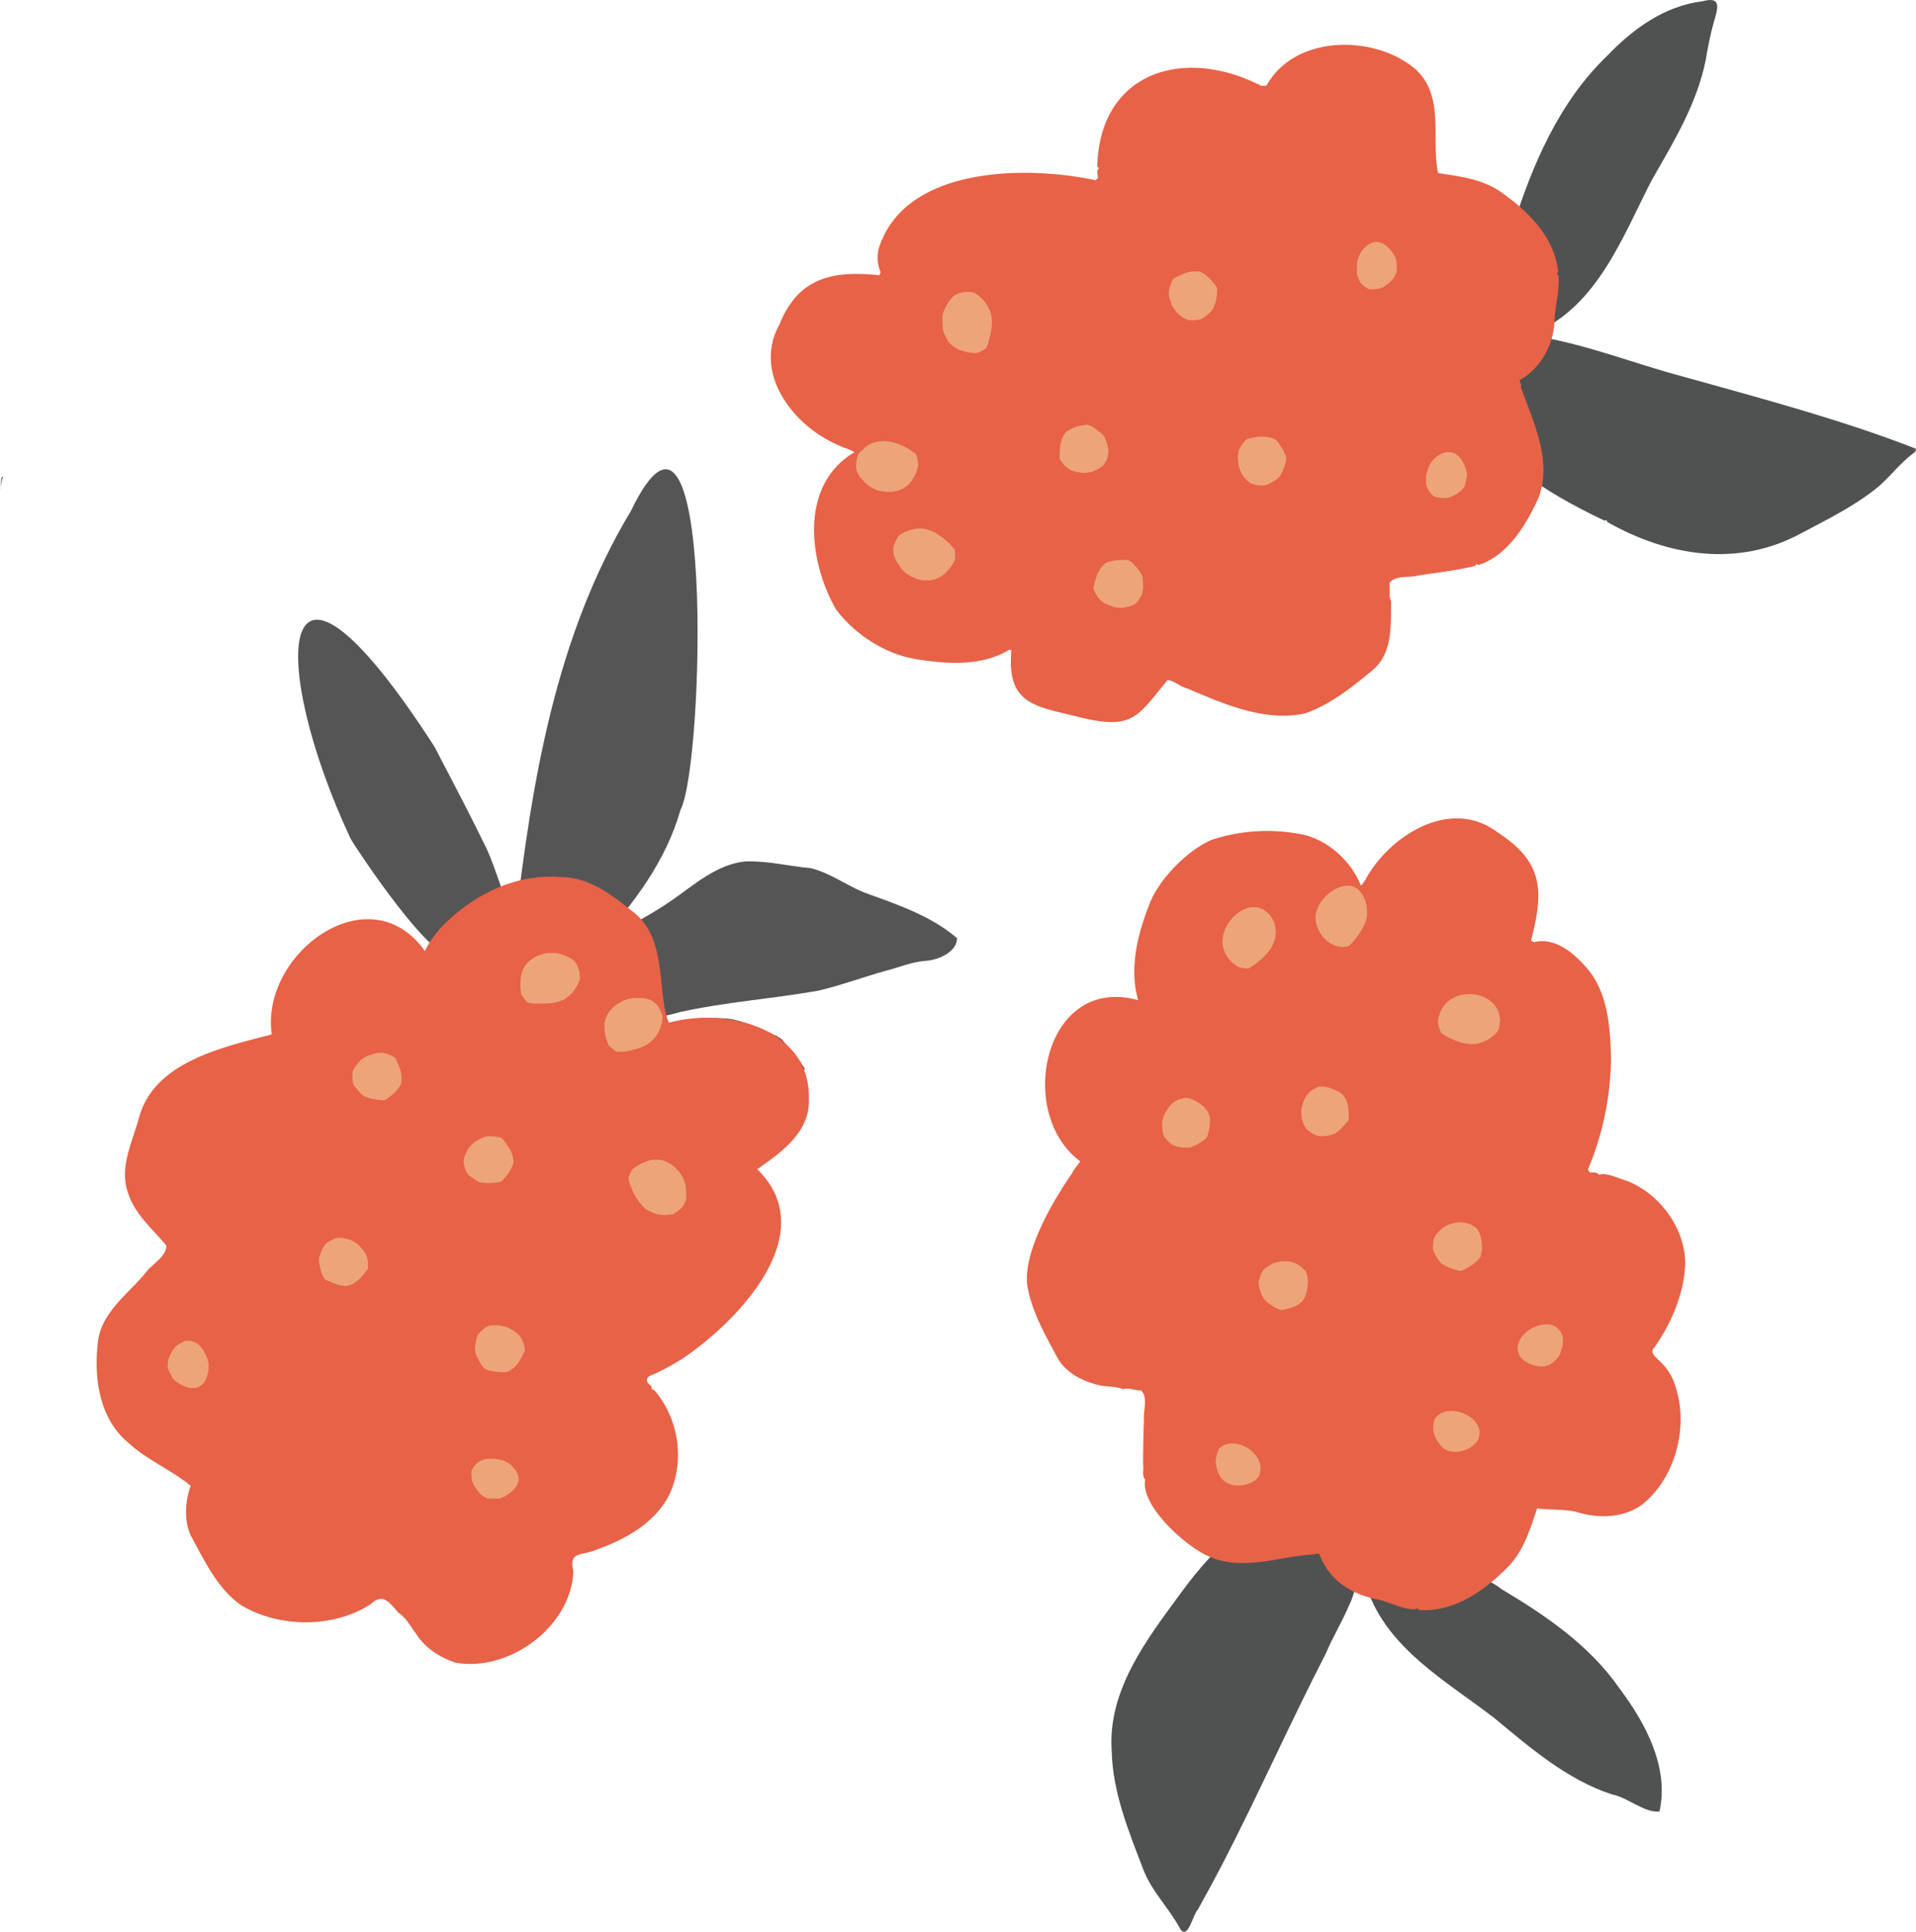 <svg xmlns="http://www.w3.org/2000/svg" width="1071.1" height="1080" viewBox="0 0.029 1071.1 1080" style=""><g><g data-name="Layer 2"><path d="M927.7 1012.8c-8.8.7-17.6-7.9-26.6-9.6-25.3-8.3-45.8-26.2-66-42.9-26.6-20.4-59.9-38.9-71-72.6-3.7-15.9-6.6 4-9.7 9.3-3.9 9.4-9.3 18-13.2 27.4-20 38.8-37.7 78.8-57.7 117.5-4.5 8.6-9.1 17.2-13.8 25.6-2.9 2.9-5.5 17-9.8 11.1-6.2-11.7-16.2-21.2-20.9-33.8-8.1-21.1-16.9-42.6-17.5-65.4-2.6-34.7 20.2-63.6 39-89.3s44.8-51.6 78.7-53.1c22-3.1 38.4 4.1 57 14.9 11.4 6.1 20.2 14.6 25.4 26.8 5.8 3 12.6 5.5 17.7 9.7 24.7 14.7 49.4 31.5 66 55.5 14.6 19.4 27.9 44.1 22.4 68.9z" fill="#505251"></path><path d="M1.7 266.5a1.9 1.9 0 0 0-.2.7 25.8 25.8 0 0 0-.9 3.5L.3 272v-.5l.3-2.6.2-1.5a1 1 0 0 1 .9-.9z" fill="#555556"></path><path d="M535 524.5c-14.9-12.8-34.3-19.1-52.4-25.7-9.9-4.2-18.7-10.7-29.2-13.4-12.2-1.1-24.4-4.2-36.7-3.8-16.3 1.7-28.7 13.2-41.6 22.1s-27.5 16-41.1 23.9c19.9-21.9 38.2-45.8 46.4-74.8 13.4-24.9 19.3-264.6-27.6-167.3-42.2 70.1-55.3 150.6-64.7 230.4-6.3-12.4-10.1-28.4-16.2-41.7-9.3-19.1-19.2-37.9-29-56.7-90.2-139.8-92.9-46.5-46.8 51.6 6.7 11.1 44.4 66.3 54.2 63.6-3.9 30.4 42.2 51.8 67.4 52.1 13.5 1 25.4-5.9 37.1-11.5 8-4.1 17.1-5 25.5-7.5 25.4-5.6 51.5-7.4 77-11.9 13.1-3 25.8-7.9 38.8-11.4 7.1-1.9 14-4.8 21.4-5.3s17.6-5.2 17.5-12.7z" fill="#555556"></path><path d="M.3 272.1l-.3 2.1v.4a11.3 11.3 0 0 1 .3-2.5z" fill="#555556"></path><path d="M438.1 583.6l-13.8 6.9c-5.3 2.8-10.7 5.5-16.1 8.2s-10.4 4.8-15.6 7.2-10.3 4.2-15.5 6.2-9.6 3.7-14.5 5.4c-10.1 3.6-20.3 7.3-30.4 10.5l-11.9 3.9-5.9 1.7a26.2 26.2 0 0 1-5.4 1.2 17.9 17.9 0 0 1-4-.1 5.3 5.3 0 0 1-4.5-3.7 5.3 5.3 0 0 1 2.3-5.8 16.7 16.7 0 0 1 2.8-1.8l5-2.3 3.8-1.7 7.5-3.4 1.4-.6-6 2.1c-3.7 1.3-7.4 2.5-11.1 3.5s-6 1.4-8.9 2.1a5.4 5.4 0 0 1-5.5-3.1 5.3 5.3 0 0 1 2-6.5l1.2-.7a4.6 4.6 0 0 1-.8-1.9 5.2 5.2 0 0 1 4.3-5.9h.7c2.7-.3 5.4-.6 8-1.1a3 3 0 0 1-.8-1.6l-6.7 1a5.2 5.2 0 0 1-5.5-3 5 5 0 0 1 2.1-6.4 13.8 13.8 0 0 1 2.7-1.4l2.4-.7a5.3 5.3 0 0 1 2.5-2.4 23.8 23.8 0 0 1 4.5-1.5l3.7-.7 5.7-1.3 9.5-2.1h-.1l19.4-4.6 6.4-2 11.6-4 6.8-2.2q.2.3.3.3a3.7 3.7 0 0 0 2.2.6 25.8 25.8 0 0 0 4-.4c4.8-.8 9.6-1.7 14.4-2.3h9.6c-.1 0-.2 0-.2.1a43.5 43.5 0 0 1 5.1.2l2.4.3 4 1 4.2 1.3 1.9.7 5.7 2.2 6.1 2.7.3.2a35.4 35.4 0 0 1 3.3 1.9l2.5 1.7a16.3 16.3 0 0 0 1.7 2z" fill="#555556"></path><path d="M442.8 601.9a240.4 240.4 0 0 1-29 13.8c-4.7 1.8-9.5 3.6-14.4 5.2l-15.8 5.3-12.7 4.4c-9.5 3.5-19 7-28.7 10-4.7 1.4-9.4 2.7-14.1 3.8s-10.1 2.5-15.2 2.6a5.2 5.2 0 0 1-4.5-2.5.8.8 0 0 1-.2-.4 5.2 5.2 0 0 1 2.2-7.4 78.4 78.4 0 0 1 7.7-2.7l6-1.6 7.2-2a5.2 5.2 0 0 1 3.5-6.2l3.2-1.1a3.6 3.6 0 0 1 .4-.9 7.3 7.3 0 0 1 2.3-2.9 19.2 19.2 0 0 1 2.5-1.2l3.1-.9 7.7-2.8-.6.2 13.5-5 17.5-7c4.6-1.8 9.1-3.9 13.6-5.8l12.5-5.4 14.7-6.7a5.2 5.2 0 0 1 1.9-2c2.1-1.4 4.3-2.6 6.4-3.9l1.2.7 2.4 1.6c1.8 2.2 3.6 4.5 5.4 6.6s3.8 4.5 5.6 6.8h-.2c.1.1.2.1.2.2s1.3 2 1.9 3z" fill="#555556"></path><path d="M942.1 705.8c-.4 16.7-7.3 33-16.6 46.6 0 .1-.9 1.5-1.3 1.5-2.7 5.3 8.7 6.6 12.9 22.8 6.6 21.8-.6 48.8-18 63.6-10.5 8.5-25.3 8.9-37.7 5-6.1-1.6-15.8-1.1-22.1-2-3.8 11.4-7.3 23.1-15.7 32.1-12.9 13.2-29.6 25.5-48.9 24.8a2.3 2.3 0 0 1-2.2-1c-4.8 2.3-16.5-3.9-22.1-4.9-15.2-3.1-27.4-10.7-32.9-25.6a3.9 3.9 0 0 0-2.4.3h-.1c-18.7.8-39.1 9.4-57.9 1.7-13-4.8-39.9-28.8-36.9-43.5-2-2-.7-6-1.2-8.7 0-8.1.2-16.5.5-24.5-.5-4.8 2.4-13.2-1.6-16.6-3 .1-7.3-1.8-10-.7-4.1-1.8-9.2-1.2-13.6-2.3-8.8-2.1-17.9-6.6-22.7-14.5-7-13-14.8-26.4-17.3-41.1-2.5-18.8 14.4-47.6 25-62.8 1.1-2.3 3.1-4.6 4.6-6.7-36.6-27.1-20-104.8 32.4-90.1-5.3-18-.2-37.2 6.4-54.1 5.4-13.7 21-29.6 34.5-35.5a99.1 99.1 0 0 1 52.9-2.6c13.8 3.9 25.5 15.2 30.7 28.1.7-.3 2.3-3.1 2.5-3.1a24.3 24.3 0 0 1 2.8-4.7h-.1c14.8-22.6 46.5-40.6 71.1-22 25.8 16.6 26 32.9 18.8 60.5l1.6 1c11.3-2.9 21.4 5.3 28.5 13.2 12.9 13.9 14.2 33.9 14.6 51.9a164.6 164.6 0 0 1-12.9 62l1 1.6c1.7.1 4.2-.3 5.2 1.3 4.3-1.5 11.4 2.3 15.9 3.5 18 7.3 31.9 25.9 32.3 45.5z" fill="#e76247"></path><path d="M871.8 757.7c-1.9 2.8-4.9 5.7-8.5 6.2h-.4a7 7 0 0 1-2.5 0l-.8-.2a17.8 17.8 0 0 1-5-1.4l-1.5-.9h-.2a30.6 30.6 0 0 1-3.2-3c0-.1 0-.1-.1-.1s0-.1-.1-.1h.1c-7-12.8 19.1-26 23.9-11.3.7 3.6-.3 7.5-1.7 10.8z" fill="#eda479"></path><path d="M710.7 529.8l-1.4 2c-.1.1-.1.1-.1.2-1 1.2-2.1 2.4-3.2 3.5a.1.1 0 0 1 .1-.1c-1.3 1.2-2.7 2.3-4.1 3.4l.3-.2-1.7 1.2h.1c-1.1.6-2 1.6-3.3 1.7h.2a26.3 26.3 0 0 1-5.6-1c-24.3-15.5 9.6-49.6 20.6-24.2a.4.4 0 0 0 .1.3h-.1a17 17 0 0 1 .4 2.2c.1 0 0-.1 0-.1s0 .1.1.2h-.1a17.9 17.9 0 0 1 .2 2.3h-.1c0 .7-.1 1.6-.1 2.4-.2.8-.3 1.6-.5 2.3v-.3a22.5 22.5 0 0 1-1.8 4.2z" fill="#eda479"></path><path d="M703.9 824.9a6.6 6.6 0 0 1-2 2.4c.1.1-.8.7-.8.6-5.7 3.8-14.5 3.8-18.8-2h.1c-.1-.1-.2-.2-.2-.3h-.1l-.6-1.2a11.7 11.7 0 0 1-.5-1.1 24.1 24.1 0 0 1-1.4-5.9 12.1 12.1 0 0 1 .1-1.9 22.3 22.3 0 0 1 1.3-4.4h-.1c.1 0 .1-.2.2-.2l.3-.9c8.9-8.7 27.3 3.2 22.5 14.9z" fill="#eda479"></path><path d="M837.7 575.8c-.7 1.4-2 2.3-3 3.4h-.1c-.1.1-.1.2-.2.2l-1.7 1.3h-.1l-1.8 1.1h-.1l-2.2 1a14.1 14.1 0 0 0-2.2.6h.1a18.9 18.9 0 0 1-4.7.3l-2.4-.3h-.2c.1.1 0 0-.1.1s.1 0 .1-.1a24.2 24.2 0 0 1-4.6-1.3h.1a44.2 44.2 0 0 1-6.3-2.9l-2.6-1.6-.3-.5a.1.1 0 0 0 .1.1 24.3 24.3 0 0 1-1.7-5.4c2-24.4 40.7-19.2 33.9 4z" fill="#eda479"></path><path d="M730 724c-.3.7-.7 1.4-1.1 2.2a.1.1 0 0 1 .1-.1v.2a.1.1 0 0 0-.1.1c-2.6 3.9-8.1 5.1-12.4 6.1l-1-.3h-.2c.1 0-.1 0-.1-.1a.1.1 0 0 0 .1.1 29.5 29.5 0 0 1-6.2-3.6l.3.2a14.3 14.3 0 0 1-2.6-2.3c-.4-.5-.7-1.2-1.1-1.7-.6-1.4-1.1-3-1.6-4.5l-.3-.9h.1a.4.4 0 0 1-.1-.3c-.1-.5-.1-1-.2-1.6.1-.3 0-.6.1-.9h-.1c.2-1.1.7-2.2 1-3.3s-.1.2-.1.3a20.3 20.3 0 0 1 1.1-2.6 9.1 9.1 0 0 1 2.1-2.3h.1a22.6 22.6 0 0 1 3.7-2.2h-.1a21.7 21.7 0 0 1 5.6-1.3h1.8a13.1 13.1 0 0 1 9.4 3.8c.7.6 1.3 1.4 2 2.1h-.2c1.8 3.4 1.1 8.1.3 11.9a1 1 0 0 1 .1-.3l-.3.9z" fill="#eda479"></path><path d="M674.9 635.6l-.7.7h-.1a.1.1 0 0 0-.1.1h.1l-.2.2h.1a28.2 28.2 0 0 1-8.6 4.9c-.1 0-.1.1-.1 0h-.2a21.8 21.8 0 0 1-6.7-.4h.3a8 8 0 0 1-1.5-.3h.1l-1.4-.5-.7-.4a14.3 14.3 0 0 1-2.6-2.3.2.2 0 0 1 .2.2l-1.9-2.2a12.4 12.4 0 0 1-1-3.1 29.5 29.5 0 0 1-.2-4.2h-.1a19.2 19.2 0 0 1 1.5-5.7.4.4 0 0 0-.1.3l.9-1.8v.3l2-3.1c0 .1-.1.1-.1.2a12 12 0 0 1 5.9-4h.1l2.8-.8h-.3c3.8 0 7.8 2.7 10.7 5.1-.1 0-.2-.2-.2-.2l.7.7a.1.1 0 0 0 .1.1.1.1 0 0 1-.1-.1l.2.2h-.1l1.6 2.1a.3.3 0 0 1-.1-.2c2.5 4.1.9 9.8-.2 14.2z" fill="#eda479"></path><path d="M762.8 517h-.1a42.1 42.1 0 0 1-5.4 8.5l.2-.3-1.4 1.6h.1c-.9.8-1.6 1.9-2.7 2.3h.1c-10.8 2.6-20.8-10-17.5-20.2s19.6-20.6 26.1-7.8c.1 0 .1.1.1.2s0-.2-.1-.2l.2.3h-.1l.9 1.9v.2l.6 2.3c.2.8.2 1.6.4 2.4v2.3a.3.3 0 0 0 .1-.2 21 21 0 0 1-1.5 6.7z" fill="#eda479"></path><path d="M825.7 805.9c-4.4 5.6-13.7 8.1-19.4 3.3l-.3-.3-.9-1a3.6 3.6 0 0 1-.7-1l-.5-.7a17.6 17.6 0 0 1-2.2-4.6 10.6 10.6 0 0 1-.4-1.9 23.6 23.6 0 0 1 .2-4.6v-.3h.1c0-.3.1-.6.1-.9 6.8-11.8 31.6-1 24 12z" fill="#eda479"></path><path d="M827.5 702.8c-2.3 3.5-6.5 5.8-10.2 7.6H816a29.6 29.6 0 0 1-6.6-2h.1a24.9 24.9 0 0 1-2.8-1.5h-.3a.2.2 0 0 1-.2-.2c-.5-.4-.8-.9-1.2-1.2a30.3 30.3 0 0 1-3.1-4.8h-.1a8.8 8.8 0 0 1-.5-1.5 6.4 6.4 0 0 0-.2-.7v-.2a12.3 12.3 0 0 1 .1-3.3v.2c.1-1 .3-1.9.4-2.8h.1a7.4 7.4 0 0 1 1.6-2.7 17.7 17.7 0 0 1 3.1-3h-.2a16.1 16.1 0 0 1 7-2.9h-.1a13.2 13.2 0 0 1 10.1 1.4 16.7 16.7 0 0 1 2.4 1.6l-.2-.2c2.5 3 3.1 7.7 3.1 11.5 0 1.1-.4 2.1-.5 3.2v.2h-.1a5 5 0 0 1-.4 1.3z" fill="#eda479"></path><path d="M754 626l-.6.9h-.1c0 .1 0 .1-.1.2v-.2a26.7 26.7 0 0 1-7.2 7.1h-.2a13.9 13.9 0 0 1-1.9.6 23.2 23.2 0 0 1-4.5.6h.1a7.5 7.5 0 0 1-1.5 0l-1.5-.2h.1a15.6 15.6 0 0 1-3.9-1.9h.1l-2.2-1.6a9.2 9.2 0 0 1-1.6-2.5h-.1a27.7 27.7 0 0 1-1.2-4.1 16.7 16.7 0 0 1 0-5.9v.3a18 18 0 0 1 .5-1.9.4.4 0 0 0-.1.3c1-3.5 2.7-6.7 6-8.6l2.6-1.4h-.3c3.7-.9 8.3.8 11.6 2.5l-.2-.2.8.5a.1.1 0 0 0 .1.1 16.6 16.6 0 0 1 2.1 1.6c0-.1-.2-.1-.2-.1 3.5 3.5 3.4 9.4 3.4 13.9z" fill="#eda479"></path><path d="M452.2 614.5c.7 18.4-15.4 29.8-28.9 39.2 36.5 35.4-10 84.4-41.5 105.7a135 135 0 0 1-16.7 9.1c-3.8 1-4.7 3.7-1.5 6 1.2.9.1 2.7 2.1 2.6 13.4 15.5 17.2 38.3 9.1 57.2-7.8 16.9-25 26.3-41.9 32.3-7.9 3.4-15 .4-12.4 11.8-1 31-36.1 56.7-66 51.1-8.7-2.9-17-8.3-21.9-16.1-3.1-4.1-5.6-9-9.9-11.8-5-5.6-8.5-11.3-15.4-4.8-20.9 13.6-51 13.3-72.2.8-13.4-9.1-20.7-24.9-28.6-39.4-3.7-8.4-3-19.1.1-27.5-10.4-8.7-24.6-14.5-35-24.2-16.4-13.7-19.3-36.8-16.8-56.9 2.3-15.9 16.1-25.6 26.2-37.5 3.5-5.2 12-9.2 12-15.7-7.6-9.3-17.6-17.4-21.4-29.4-5.3-14.5 2.9-29.5 6.5-43.5 9.2-30.2 47-38.1 73.8-45.2-6.4-45.4 54.7-90.2 85.6-46.6a57.4 57.4 0 0 1 10.2-14.3c17.4-17.5 41.1-29.2 66.2-27 15.1 0 27.9 9.7 39.2 18.8 20.8 15.2 13.7 45.2 20.8 62.6 31.6-8.8 79.3 2.7 78.3 42.7z" fill="#e76247"></path><path d="M288.9 830.5a2.8 2.8 0 0 1-.6.9l-.7.9-.8.9-1.1.9-1.2 1-1.3.8-1.2.8-1.5.6-1 .5h-6.8a1.9 1.9 0 0 1-.8-.3l-1.8-1h.1l-.4-.2-1.1-.9a6 6 0 0 0-.8-.8h.1l-.6-.7a21.8 21.8 0 0 1-2.2-3.1 8.3 8.3 0 0 1-.7-1.3c0-.2 0-.2-.1-.3l-.5-1.4h.1c-.1 0-.1-.1-.1-.2a3.6 3.6 0 0 1-.2-1c-.1-1.1-.1-2.2-.2-3.3h.1a.1.1 0 0 0-.1-.1c.1 0 0-.1 0-.2h.1a2.7 2.7 0 0 1 0-.9l.4-.8.8-1.2.9-1.1 1-1 1-.8 1.2-.6 1.1-.5 1.2-.3 1.2-.2h4.2l1.6.2 1.6.3 1.5.4 1.4.6 1.2.7 1.2.8 1 .9.9 1 .9 1 .7 1 .3.5.5 1 .5 2.1v1.5l-.4 1.5z" fill="#eda479"></path><path d="M322.7 551h-.1c0-.1 0-.1.1-.1s-.1.2-.2.2h.1l-1.2 1.9h.1c0 .1-.1.1-.1.2h-.1L320 555a12.9 12.9 0 0 1-1.7 1.6c-.1.1 0 .1-.1.1l-1.9 1.3h.3l-2 1.1a11.7 11.7 0 0 1-2.4.9l-2.3.6s0 .1-.1 0h-.1a39.6 39.6 0 0 1-4.7.5h-6.8a15.5 15.5 0 0 1-3.1-.6l-.4-.2-.7-.7-1.1-1.4-1.6-2.4v-.8l-.2-1.4-.2-1.5v-3.2l.2-1.6c0-.4.1-1.3.1-1.5l.4-1.5.4-1.4.5-1.2.7-1.2.7-1.1.8-.9.8-.8.9-.8 1-.7 1-.7 1-.6 1.1-.5 1.1-.5 1.2-.2 1.2-.5 1.2-.2 1.3-.2h4l1.4.3 1.4.3 1.3.4 1.4.5 1.1.6 1.1.4 1 .6.8.5 1.1.9.8 1.2.6.6v.4l.7 1.3.4 1.4.4 1.5v1.4a5 5 0 0 1 .2 1.7v.8z" fill="#eda479"></path><path d="M115.2 771.2l-.6 1h-.1l-.3.5-.7.9-1.6 1.3-1.3.7-1.5.4h-2.7l-1.1-.2-1.2-.4-1.2-.5-1.5-.6-1.3-.8-1.2-.8-1.3-1-.9-.8c-.9-1.7-1.9-3.5-2.7-5.4a6.4 6.4 0 0 1-.2-.7c0-.2-.1-.5-.1-.8s.1-1.3.1-2.1a.8.8 0 0 0 .1-.4h-.1l.3-1.3c.1-.4.3-.7.4-1.1a4.1 4.1 0 0 0 .3-.8 22.1 22.1 0 0 1 1.8-3.4 7.6 7.6 0 0 1 .8-1.1h-.1c.1-.1.2-.1.2-.2a11.4 11.4 0 0 1 1.1-1.1.1.1 0 0 0 .1-.1l.9-.7 2.9-1.6h.1a.1.1 0 0 0 .1-.1l.8-.4h2.3l1.4.2 1.4.5 1.2.6 1 .7.9.8.8.9.8 1 .6 1 .7 1.3.7 1.4.6 1.5.4 1.5.3 1.6v3l-.2 1.4-.3 1.3-.4 1.2z" fill="#eda479"></path><path d="M382.6 672.8l-.3.8-.3.4-.8 1.1-1.1 1.1-1.2 1-1.2.7a5.1 5.1 0 0 1-1.3.9l-.8.3-3.8.2h-.1a.1.1 0 0 1 .1.1h-.3l-2.2-.2h.1a.1.1 0 0 0-.2 0h.1l-2.2-.4-2.2-.8h-.1l-1.9-1h-.2l-1.7-1-1.9-1.8h.1l-1.7-1.9a.1.1 0 0 1-.1-.1.1.1 0 0 0 .1.1 35.4 35.4 0 0 1-2.6-4.1v.2c-.8-1.6-1.4-3.1-2.1-4.7a6.1 6.1 0 0 1-.5-1.2c-.1-.2-.1-.4-.2-.5a26.3 26.3 0 0 1-.8-3 1.1 1.1 0 0 1 .1-.5h-.1a10.4 10.4 0 0 0 .4-1 11.1 11.1 0 0 1 .7-1.6 20.1 20.1 0 0 1 1.4-2.5h.2l1.2-1 1.2-.7 1.4-.9 1.5-.7 1.5-.5 1.4-.6 1.5-.4 1.4-.2h3.9l1.3.3 1.1.4 1.1.4 1 .6 1.1.5 1 .7.9.7 1 .8.8.9.9.9.8 1 .7 1 .7 1.2.6 1.2.5 1.2.4 1.3.3 1.4.3 1.4c0 .3.1 1.2.1 1.4v4.6l-.4 1.4z" fill="#eda479"></path><path d="M205.1 710.1c-1.3 1.7-2.7 3.4-4.2 5l-.8.7c-.7.5-1.4 1.1-2.1 1.5l-.6.5h-.1l-2.3.9h-.2l-1.3.3h-.4l-1.6-.2-1.9-.3-1.8-.6-1.7-.6-1.6-.8-1.5-.5-1.5-.9a3.1 3.1 0 0 1-.5-1h-.2l-.9-2a35.9 35.9 0 0 1-1.2-4.7v.3a2.8 2.8 0 0 1-.1-.9 8.3 8.3 0 0 1-.3-2.2c-.1-.1 0-.2 0-.3h-.1a.5.5 0 0 0 .1-.3l.3-1.6a35.2 35.2 0 0 1 1.8-4.5 5.9 5.9 0 0 1 .4-.8h.1a6 6 0 0 1 .9-1.3l.4-.5c.1 0 .1 0 .1-.1a1 1 0 0 0 .5-.4l2.4-1.5c0 .1-.2.2-.2.2l2.5-1.2h.1c.2-.1.4-.2.5-.1a7.1 7.1 0 0 1 2.5-.1c.1-.1.1 0 .1 0h1l3.3.8h.2l.7.3a20.2 20.2 0 0 1 3.2 1.8l.7.5 1.2 1.1c.1.1.2.1.2.2l2.2 2.6a10.5 10.5 0 0 1 .8 1.1l.2.5c.1.1.2.2.2.3s.3.7.4 1.1a6.5 6.5 0 0 1 .4 1.3l.3 2.3a26.2 26.2 0 0 1 0 2.8v-.2c0 .4-.1.8-.1 1.1a2.2 2.2 0 0 1-.5.4z" fill="#eda479"></path><path d="M223.9 606.7l-.9 1.3-1.1 1.5-1.3 1.4-1.3 1.2-1.5 1.1-1.3 1-1.5.9h-1.3l-2.2-.2a38.6 38.6 0 0 1-4.9-.9l-.4-.2-2.3-.8h-.2a.2.2 0 0 1-.2-.2l-1.3-1h-.1c-1.1-1.1-2.1-2.3-3.1-3.5h.1a5 5 0 0 1-.7-.8h-.1a8.3 8.3 0 0 1-.7-1.3l-.3-.7c0-.2-.1-.4-.1-.6s-.1-1.7-.2-2.6a26.2 26.2 0 0 1 .1-2.8 4.3 4.3 0 0 0 .1-.5 9.1 9.1 0 0 1 1.1-2.2h.1l.4-.7a27.5 27.5 0 0 1 2.2-2.6h-.2l.9-.8a19.6 19.6 0 0 1 3-2 3.9 3.9 0 0 1 1.1-.6l-.3.2 1.8-.6c1.1-.3 2.1-.7 3.2-.9l1.4-.2h.9a4.8 4.8 0 0 1 1.2 0l1.4.3 2.1.7 2.7 1.3.6.4.5.8a65 65 0 0 1 2.5 6.1l.3 1a10.7 10.7 0 0 1 .3 2.5c0-.1.1-.2.1-.3a3.3 3.3 0 0 0 0 1v.2a9.7 9.7 0 0 1-.2 2.4h.1c0 .1 0 .2-.1.2v.2a6.9 6.9 0 0 1-.2 1.3c-.1-.3-.1-.2-.2 0z" fill="#eda479"></path><path d="M368.9 575.4a16.3 16.3 0 0 1-.9 1.9l-1.2 1.9h-.1s0 .2-.1.2a11.5 11.5 0 0 1-1.4 1.7l-1.5 1.4c-.7.6-1.4 1-2.1 1.5l-2.1 1.1h-.1a.1.1 0 0 1-.1.1 32.6 32.6 0 0 1-4.4 1.5 46.4 46.4 0 0 1-5.1 1.1h.3l-1.5.2h-3.9l-1-.6-1.4-1.1-2.1-1.8v-.3l-.6-1.4-.5-1.4-.4-1.5-.4-1.6-.2-1.6a7.7 7.7 0 0 1-.2-1.5v-2.9l.3-1.4.3-1.3.5-1.1.5-1.2.7-1 .6-1 .8-.8.8-1 .9-.8.9-.7 1-.8 1.1-.5 1-.7 1.2-.6 1.2-.4 1.2-.5 1.3-.3 1.4-.2h5.6l1.2.2 1.2.3 1.1.2 1 .4 1.1.6 1.1.9.7.5.3.3.9 1.2.8 1.2.7 1.4.5 1.4a6.7 6.7 0 0 1 .6 1.5v.9l-.6 3.6c0 .1 0 .1-.1.2l-.6 2.2c-.2.3-.2.3-.2.4z" fill="#eda479"></path><path d="M290.3 761.1l-.6.9a8 8 0 0 1-1.5 1.7 2.3 2.3 0 0 1-.7.7c0 .1-.1.1-.1.2l-2 1.4h-.1c-.1 0 0 0-.1.1a3.5 3.5 0 0 1-1.2.7l-.3.2-1.6.2h-1.9l-1.9-.2-1.8-.2-1.8-.3-1.6-.4-1.7-.5-.7-.8h-.2a10.9 10.9 0 0 1-1.3-1.7 33 33 0 0 1-2.3-4.1l-.4-.7-.8-2.2v-.2c0-.1-.1-.2 0-.3a9.2 9.2 0 0 1-.1-1.6c0-.1 0-.1-.1-.1.2-1.6.4-3.2.7-4.8s.1-.5.2-.9h.1c0-.1-.1-.2 0-.2.2-.5.3-1 .5-1.4l.3-.7h.1l.4-.5c.7-.7 1.4-1.3 2-2l-.2.3 2.1-1.8h.2l.5-.3a14 14 0 0 1 2.4-.6h.9c1.2-.1 2.3 0 3.5 0h-.2l1.2.2a18.9 18.9 0 0 1 3.4.9l.7.2.2.2 1.4.8h.2a33.9 33.9 0 0 1 2.8 2 4.3 4.3 0 0 1 1 .9l.4.4.2.3.7.9.3.6.3.6.9 2.1c.2.8.5 1.6.7 2.5h-.1c.1.1.1.1.1.2 0 .3.1.6.1.9l-.3.9a62.7 62.7 0 0 1-2.9 5.5z" fill="#eda479"></path><path d="M286.5 651.7l-.8 1.8-.9 1.6-1 1.5-1.2 1.4-1.1 1.3-1.1 1.2-1.1.3h-.1c-.1 0-.1 0-.1.1h-.1a7.1 7.1 0 0 1-2.1.3 26.8 26.8 0 0 1-4.9.2c-.2 0-.4.1-.5 0l-2.4-.2h-.5l-1.5-.7h-.1c-1.3-.8-2.5-1.7-3.7-2.6h-.1l-.8-.6a.1.1 0 0 1-.1-.1h-.1l-.9-1.1-.4-.6h-.1a1.7 1.7 0 0 1-.2-.5 14.3 14.3 0 0 1-.9-2.7.3.3 0 0 1 .1.2 11.8 11.8 0 0 1-.6-2.7c0-.1 0-.1-.1-.1s0-.4.1-.6a20 20 0 0 1 .4-2.4h.1l.3-.7c.4-1 .9-2.1 1.4-3.1h-.1l.7-1a29.6 29.6 0 0 1 2.4-2.6l.9-.8c0 .1-.1.1-.2.2l1.4-.9 3.1-1.7 1.4-.5.9-.2 1.1-.2h1.4l2.2.2h.1l2.7.5h.2l.7.3.7.6a64.2 64.2 0 0 1 3.8 5.3 3.1 3.1 0 0 1 .5 1 9.4 9.4 0 0 1 1 2.3c0-.1-.1-.2-.1-.3l.3.9a.3.3 0 0 0 .1.2c.2.9.2 1.7.4 2.5v.2a2.9 2.9 0 0 1 0 1.3c0 .1.1.3 0 .5z" fill="#eda479"></path><path d="M1069.7 253.4c-8.3 6-14.2 14.9-22.5 21-12.2 9.4-26.2 16.3-39.8 23.5-35.6 19.6-74.8 13.2-108.8-6l-.6-1.1-1 .3c-33.9-16.1-72.7-38.9-79.7-78.9-7-22.5 1.7-45.2 10.7-65.8l1.3-.8v-1.3c3.3-7.2 10.1-11.6 16.1-16.4C856.2 93 871.5 57 898.5 31.2 912.9 16.1 930.6 3.3 951.9.7c11.1-3 8.2 4.6 6.1 12s-3.2 13.7-4.4 20.6c-4.8 24.5-18 46.1-30.2 67.4-16.4 31.8-30.3 70.3-65.5 85.5l.8 1.8c28.2 4.5 55.1 15.4 82.7 22.7 43.4 12.1 88.1 24 129.7 40.2l-.3 1.3c0 .4-.4.7-1.1 1.2z" fill="#505251"></path><path d="M859.9 278.8c-6.9 14.8-16.9 31.6-33.2 37.1l-1.4-.5-.7 1c-10.4 2.6-21.2 3.7-31.9 5.4-4.9 1.4-12.9-.4-16 4.3.6 3-.5 7.5 1 10-.3 13.3 1.1 29-10.4 38.6s-23.5 19.1-37.5 24.1c-22.4 5.1-45.9-5.3-66.1-13.9-3.9-.9-7.2-4.4-11.1-4.7h.1c-16.9 20.6-19.4 28-48.8 20.9-24.4-6.3-41.3-6.5-38.5-37.4l-1.1-.5c-14.7 9.1-33.3 8.2-49.8 5.7-18.5-2.4-35.9-13.4-47.1-28.1-15.6-27.2-20.5-69.8 10.2-87.9-.4-.6-3.5-1.7-3.5-1.9a20.8 20.8 0 0 1-5.1-2h-.1c-25.2-10.6-48.3-40.1-33.2-67.5 10.6-26.4 29.8-30.3 55.9-27.6l.7-1.7a21 21 0 0 1-1.1-13.1c14.3-46.1 82.2-46.7 121.3-38.3l1.3-1.3a27.1 27.1 0 0 1-.4-4.1l.9-1.3-.9-1c1.3-51.9 46.8-67 89.6-46.1.2-.1 1.7.6 1.7 1h2.7l.8-.4c15.9-28.4 60.7-28.4 83.4-8.6 16.1 15 8.4 38.6 12.3 57.8 11.9 1.8 24 3.2 34.3 10 15.2 10.5 30.2 24.8 32.7 44a5 5 0 0 1 .2 1.2l-.8 1.1.9.8c.8 8.6-1.8 16.8-2.2 25.3-.4 13.5-7.6 26.7-19.4 33.3a3.7 3.7 0 0 0 .7 2.3h.1l-.2 1.6c7 19.7 17.9 41.5 9.7 62.4z" fill="#e76247"></path><path d="M533.7 313.4l-.7 1.3-.8 1.3-.9 1.3-1.1 1.3-1.1 1.1-1.1 1.1-1.1.9-1.2.8-1.2.6-1.3.6-1.1.3-1.3.3-1.2.2H516l-1.1-.2-1.2-.3-1.2-.3-1.1-.5-1.2-.5-1.1-.5-1.1-.7-1.2-.7-1-.9-1-.9-.9-1-.8-1.2-.8-1.1a9.1 9.1 0 0 0-.8-1.3l-.6-1.1-.5-1-.4-1.1-.3-1-.3-1.3v-2.7l.4-1.4.5-1.4.6-1.3.8-1.3a4.2 4.2 0 0 1 .9-1.4l.6-.5 3.3-1.8h.2l2.2-.8 2.2-.5a16 16 0 0 1 2.3-.3h2.1l2.3.4 2.4.7 2.3 1h-.1a.1.1 0 0 1 .1.1h.1l3.9 2.6h.1l3.8 3.2 1 1c.1.2.3.3.3.4s1.4 1.5 2 2.3a1.3 1.3 0 0 1 .1.6v-.2a4.1 4.1 0 0 1 .1 1.1c0 .6.1 1.2.1 1.8a26.4 26.4 0 0 0-.2 2.8z" fill="#eda479"></path><path d="M818.3 272.6l-1.3 1.5-.3.2a4.1 4.1 0 0 1-1 .9l-1 .7-.8.5h.1a18.1 18.1 0 0 1-3.5 1.6l-1.3.4h-1.8c.1 0 .1 0 0 .1h-1.3l-3.2-.5a.1.1 0 0 0-.1-.1h-.1l-.9-.2-.7-.6-1.1-1-.8-1.1-.8-1.2-.6-1.2-.4-1.2-.2-1.2v-3.7l.2-1.4.4-1.5.5-1.5.6-1.5.7-1.5.9-1.1.9-1.1 1.1-1 1-.9 1.1-.7 1.2-.6 1.1-.5h.1l.6-.2 1.1-.2h2.1l1.4.3 1.4.6 1.3 1c.1-.1.8.6.8.7l.8.9.7 1 .6 1.2.8 1.3.5 1.4.5 1.4.4 1.6.2 1.2c-.4 1.9-.8 3.9-1.3 5.9a2.5 2.5 0 0 1-.2.7z" fill="#eda479"></path><path d="M552.5 191.8c-.1 0 0 0 0 .1l-1.2 2.7c-.1.1-.2.3-.4.4l-.8.5-1.6.9-2.6 1h-1.7l-1.5-.2-1.6-.2-1.6-.4-1.5-.5c-.4 0-1.2-.4-1.5-.4l-1.3-.6-1.3-.7-1.1-.8-1.1-.9-.8-.8-.8-1-.6-1-.6-1.1-.5-1.1-.6-1-.3-1.2-.3-1.2-.2-1.2V182l-.2-1.2v-3.9l.3-1.3.4-1.3.5-1.3.6-1.3.7-1.2a12.7 12.7 0 0 1 .7-1.2l.8-1.1.6-.9.8-.9.7-.7 1.1-.8 1.3-.6.7-.4h.5l1.3-.4 1.5-.2h3l1.6.2.8.3a21.1 21.1 0 0 1 3.1 2.1l.2.2 1.6 1.5h-.1l.2.2c.4.5.9 1 1.3 1.6l1.3 2s.1.1 0 .1h.1c-.1 0 0 0 0 .1h-.1a18.6 18.6 0 0 1 1 2h.1l.6 1.9a23.4 23.4 0 0 1 .4 2.6c.1.9.1 1.7.2 2.5h-.1c0 .1.1.1 0 .1a39.1 39.1 0 0 1-.5 4.8c.1-.1 0-.1.1-.2-.4 1.7-.8 3.4-1.3 5a6.5 6.5 0 0 1-.4 1.3v.3a.1.1 0 0 1 .1-.1z" fill="#eda479"></path><path d="M716.6 264.2l-.3.7-1.2 2h-.2c0 .1-.2.2-.2.2l-1.3 1.1a35 35 0 0 1-4.2 2.4h.1l-.9.4h-.1l-1.5.5h-1.5a20.6 20.6 0 0 1-2.6-.3l-2.6-.6h-.1l-.5-.2a13 13 0 0 1-2-1.5h-.2l-.5-.6a27.5 27.5 0 0 1-2.2-2.6h.1l-.6-1c-.5-1.1-1-2.2-1.4-3.3l-.3-.9a8.8 8.8 0 0 0-.2-1.6v-.3c-.1-1.1-.2-2.3-.2-3.3a5.9 5.9 0 0 1 .2-1.4v-.8a7 7 0 0 0 .3-1.2l.6-1.3a12.8 12.8 0 0 0 1.1-2h.1l1.7-2.2.7-.7 1-.4a63.8 63.8 0 0 1 6.3-1.2h1.1a11.8 11.8 0 0 1 2.6.2h.8l2.3.6h.3l1.2.5.4.2 1.2 1.1 1.2 1.5 1 1.6 1 1.5.8 1.6.7 1.5.6 1.6c0 .3-.1.7-.1 1.1a.1.1 0 0 0-.1.1 8.3 8.3 0 0 1-.6 2.1c-.1.3-.1.5-.2.8a28.3 28.3 0 0 1-1.6 4.1z" fill="#eda479"></path><path d="M638.4 332.6h-.1a1.7 1.7 0 0 1-.2.5l-1.5 2.1v.2l-1.6 2h-.1l-.4.3a15 15 0 0 1-2.2 1.1h-.3l-.7.3-3.4.7h-1a21.9 21.9 0 0 1-3.6-.3l-1.1-.2h.3l-1.9-.7.3.2-3.4-1.5h.2a3.5 3.5 0 0 1-1.3-.8l-.7-.5-.8-.8a5.2 5.2 0 0 1-1-1.1l-1.1-1.8h-.1c-.4-.9-.9-1.8-1.2-2.7s.1.2.1.3a10.4 10.4 0 0 0-.4-1c.1-.3.1-.7.2-.9.5-2.2 1.1-4.3 1.8-6.4l.3-.9 1.4-2.2-.2.2a5.6 5.6 0 0 0 .5-.8.1.1 0 0 0 .1-.1.3.3 0 0 1 .1-.2h-.1l1.8-1.9c0-.1 0-.1.1-.1a4.3 4.3 0 0 1 1-.9l.3-.2 1.6-.5 1.8-.4 1.8-.3 1.9-.2h5.2a4.7 4.7 0 0 0 .9.6h.1a12.2 12.2 0 0 1 1.7 1.5c1.1 1.2 2.2 2.4 3.2 3.7l.3.4 1.2 2.1a.1.1 0 0 1 .1.1.4.4 0 0 1 .1.3 9.4 9.4 0 0 1 .4 1.6 40.2 40.2 0 0 1 .2 4.8.4.4 0 0 0 .1-.3c0 .4-.1.8-.1 1.2v.2l-.3 1.6a1.9 1.9 0 0 1-.2.7z" fill="#eda479"></path><path d="M512.6 263l-.5 1.5-.8 1.5-.8 1.3a4.7 4.7 0 0 1-.8 1.4l-.9 1.2-.9 1-1 .9-1.2.8-1 .6-1.1.6-1.2.4-1.1.3-1.2.2-1.2.3h-3.6l-1.1-.3h-1.3l-1.2-.3-1.3-.3-1.3-.5-1.1-.6-1.2-.6-1.2-.8-1.1-.9-1-1-1-1-.8-.9-.8-.9-.7-.9-.5-.9-.6-1.3-.2-1.3-.3-.8v-3.4l.4-1.5.4-1.4a6.6 6.6 0 0 1 .5-1.5l.5-.8 2.8-2.4v-.2h-.1l.3-.2h-.1l1.8-1.2a.1.1 0 0 0 .1-.1.1.1 0 0 1 .1-.1l1.9-1 2.1-.7h.3l2.2-.4h-.3l2.3-.2 2.5.2 2.4.4h.2a24.6 24.6 0 0 1 2.9.9l1.5.6h.1l4.6 2.3h-.3l1.3.8.5.3h-.1a22 22 0 0 1 2.5 1.7.8.8 0 0 1 .2.4 3 3 0 0 1 .4 1 8.4 8.4 0 0 0 .5 1.7c.1 1 .3 1.9.4 2.8v.3l-.3 1.4z" fill="#eda479"></path><path d="M780.4 153l-1 1.9-.2.3a4.4 4.4 0 0 1-.8 1.1l-.8.9-.6.6a34 34 0 0 1-3 2.3l-1.2.7h-.2l-1.4.5h-.2l-1.1.2-3.3.3h-1.1l-.8-.4-1.3-.7-1.1-.9-1-.9-.9-1.1-.6-1.1-.5-1.1-.4-1.2-.3-1.1v-5.8l.2-1.6.4-1.6.6-1.3.7-1.4.7-1.1.8-1.1 1-1 .9-.9 1-.7h.1l.4-.3 1.1-.6 2-.6h1.5l1.5.3 1.5.6c0-.1.9.5.9.5l1 .7.9.8 1 1 .9 1.1 1 1.3.7 1.2.8 1.5.4 1.1c.2 2 .2 4 .2 6a1.7 1.7 0 0 1-.1.7c.1.1 0 .2 0 .3s-.3.4-.3.6z" fill="#eda479"></path><path d="M678.5 172.1l-.2.3c-.2.4-.6.8-.9 1.3l-3.5 3.3-.7.5h-.1l-1.4.8-.6.3h-.2l-.6.2-2.7.2h-3.2l-2.3-1h-.2l-.7-.5c-.9-.6-1.8-1.4-2.7-2.1h.1a3 3 0 0 1-.8-.8 19.4 19.4 0 0 1-2.1-2.9 3.5 3.5 0 0 1-.5-.8l-.6-1.5v-.2c-.3-1.2-.7-2.2-1-3.3s-.1-.9-.2-1.4 0-.3 0-.5a4.9 4.9 0 0 1 .1-1.2 50773689991044.7 50773689991044.7 0 0 1 .2-1.4l.6-2.1h.1a20.3 20.3 0 0 1 1.1-2.6.1.1 0 0 1-.1.1l.6-.9.8-.5a63.6 63.6 0 0 1 5.9-2.8l1-.3 2.5-.5h.7s.2-.1.2 0a19.2 19.2 0 0 1 2.4 0h.3l1.3.2.4.2 1.4.8 1.5 1.1 1.4 1.2 1.3 1.4 1.1 1.3 1.1 1.3 1 1.4a3.4 3.4 0 0 1 .1 1V164a42 42 0 0 1-.8 4.7v-.2a2.9 2.9 0 0 0-.2.9 18 18 0 0 1-.8 2.1z" fill="#eda479"></path><path d="M618.6 257.2c0-.1.1-.1.1-.2l-1.2 2.3h-.1c.1.1 0 .1.1.1a1 1 0 0 0-.4.5 13.9 13.9 0 0 1-1.9 1.5.1.1 0 0 1-.1.1h-.1c-.2.2-.4.4-.6.4a22 22 0 0 1-3.1 1.5c0 .1.1.1.2.1l-1.2.3c-1.1.2-2.3.5-3.5.6h-.9l-2-.2h.1l-3.4-.6h.1l-1.4-.4-.8-.4a5.3 5.3 0 0 1-1-.6l-1.1-.8-1.7-1.5h.1c-.1 0-.1 0 0-.1h-.1l-1.8-2.3.2.2c-.3-.3-.4-.6-.6-.8a3.8 3.8 0 0 1-.1-1 49.3 49.3 0 0 1 .3-6.6 3.8 3.8 0 0 1 .1-1 20.2 20.2 0 0 1 .7-2.3h-.1a2 2 0 0 1 .4-.8v-.2l1.2-2.1v-.2l.8-1.1.3-.3 1.4-.8 1.7-.9 1.7-.7 1.7-.6 1.8-.3 1.6-.3 1.8-.3.9.4h.3l2 1c1.3.9 2.7 1.9 3.9 2.9l.4.4 1.7 1.6h.2v.3l.7 1.4a32.2 32.2 0 0 1 1.4 4.4c.1.4.1.8.2 1.2 0 .1.1.2 0 .3a6.1 6.1 0 0 1 .1 1.4v.7h-.1a2 2 0 0 1-.1.7c-.1 1.3-.4 2.2-.8 3.1z" fill="#eda479"></path></g></g></svg>
